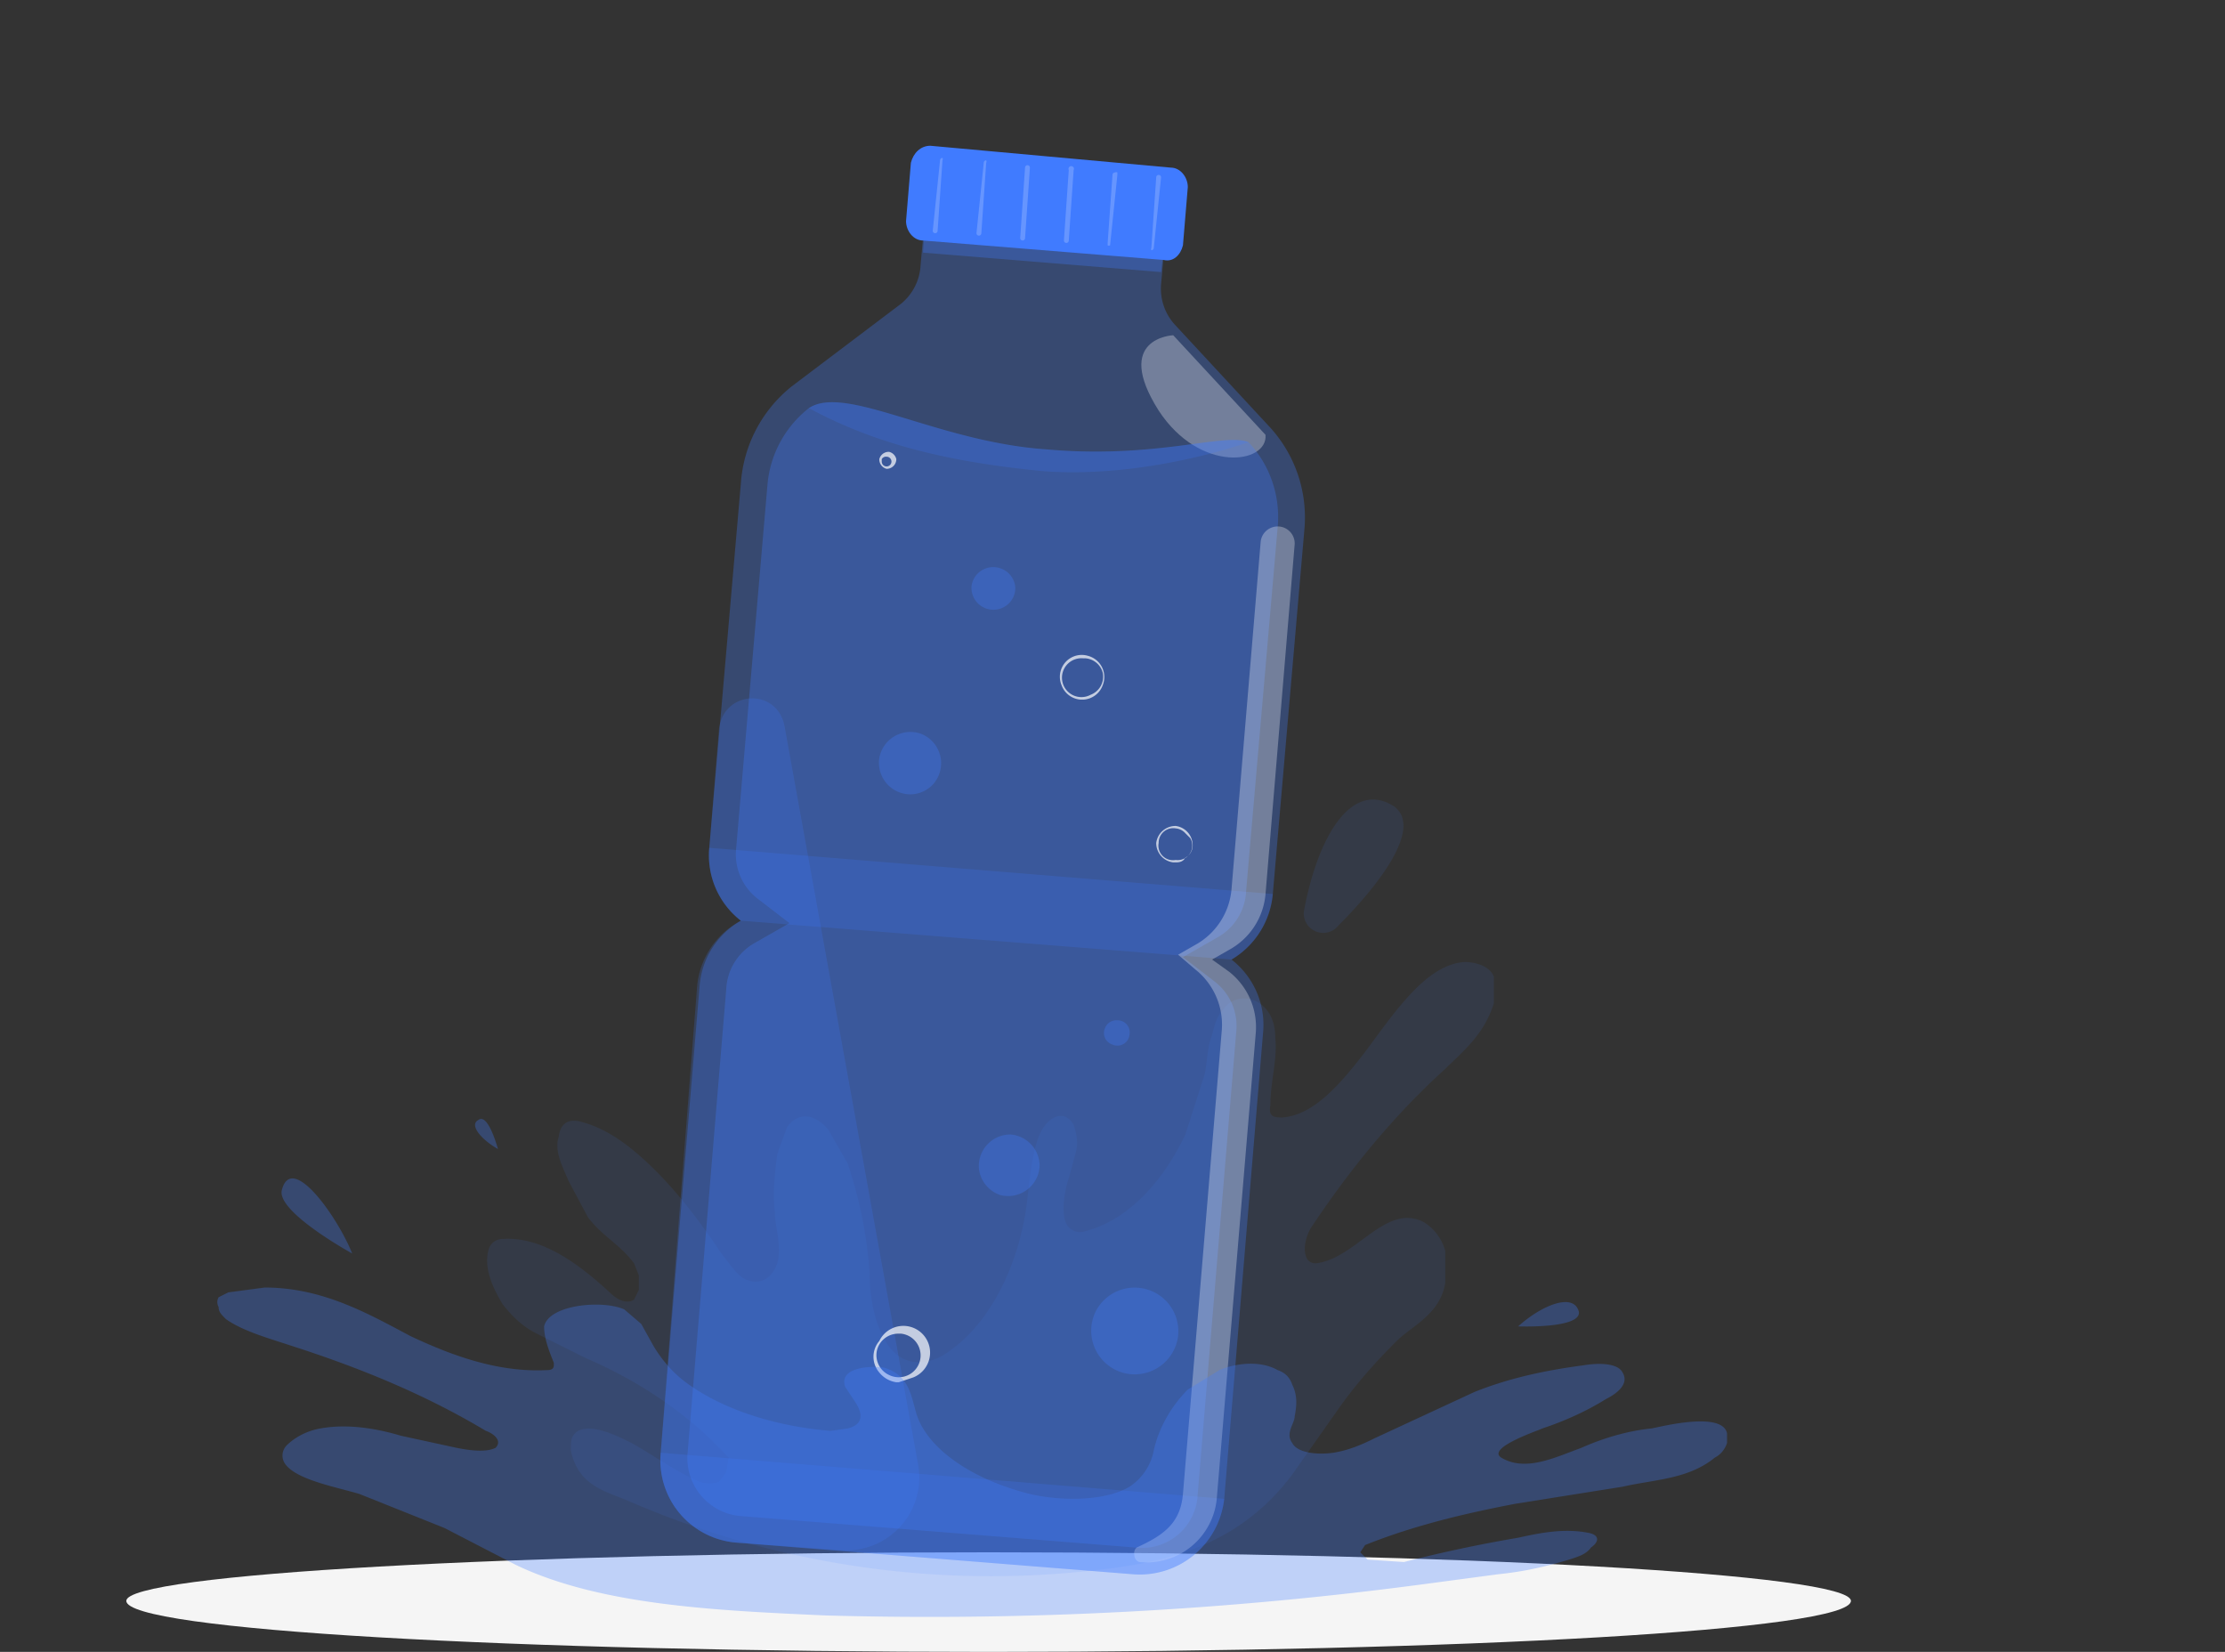 <svg width="916" height="680" fill="none" xmlns="http://www.w3.org/2000/svg"><rect width="100%" height="100%" fill="#333333" stroke="none"/><g clip-path="url(#a)">
<path d="M407 680c196 0 355-9 355-21 0-11-159-20-355-20s-355 9-355 20c0 12 159 21 355 21Z" fill="#F5F5F5"/>
<path opacity=".1" d="M201 515a6 6 0 0 1 6-5c16-1 31 10 44 22 3 3 7 5 10 3l2-4v-6l-2-5c-6-8-13-11-19-19l-8-15c-2-5-6-12-4-18 1-8 7-7 10-6 11 3 21 11 30 20 10 10 19 22 27 34 4 5 7 10 11 11 5 2 10-1 12-7 2-7-1-15-1-21-1-8 0-16 1-24l4-11c5-7 12-5 17 1l8 14c5 15 8 30 9 45 0 10 2 20 6 27 6 12 18 12 27 5 16-11 29-35 32-63 1-9 2-19 5-26s10-11 14-4c1 3 2 7 1 11l-3 11c-2 6-4 18 1 21a6 6 0 0 0 5 1c17-4 32-19 42-40l8-25c1-5 1-11 3-16 1-4 2-8 5-11 6-8 21-4 21 12 1 9-2 18-2 28-1 5 2 5 5 5 13-1 24-14 34-27 12-16 25-36 41-37 3 0 10 1 12 6v11c-4 13-13 20-20 27-21 19-39 41-55 65-2 3-4 9-2 13a4 4 0 0 0 4 2c8-1 15-7 22-12s14-9 22-5a20 20 0 0 1 9 12v13c-2 13-14 18-20 24-9 9-17 18-24 28l-19 27c-24 32-57 37-87 40a375 375 0 0 1-186-29c-9-4-21-6-24-21 0-4 0-6 3-8 6-3 16 2 22 5 9 5 17 11 26 15a12 12 0 0 0 10 1l3-4 1-6-2-2c-16-17-36-30-57-39l-20-10c-6-3-10-7-14-12-3-5-8-14-6-22ZM551 381a8 8 0 0 1-14-7c6-31 20-53 37-42 12 9-7 33-23 49Z" fill="#407BFF"/>
<path opacity=".3" d="M507 395a35 35 0 0 0 17-27l13-150a55 55 0 0 0-15-43l-38-41a22 22 0 0 1-6-17l2-22-99-8-2 22a22 22 0 0 1-8 16l-45 34a56 56 0 0 0-21 40l-13 150a34 34 0 0 0 13 30 34 34 0 0 0-17 27l-16 192a34 34 0 0 0 31 37l163 13a35 35 0 0 0 38-31l16-192a34 34 0 0 0-13-30Z" fill="#407BFF"/><path opacity=".3" d="m381 87-1 17 98 8 2-17-99-8Z" fill="#407BFF"/><path opacity=".3" d="m521 179-38-41s-25 1-6 31c17 26 45 22 44 10Z" fill="#fff"/><path opacity=".2" d="M272 598a34 34 0 0 0 31 37l163 13a35 35 0 0 0 38-31l-232-19Z" fill="#407BFF"/><path opacity=".3" d="M514 182a45 45 0 0 1 12 35l-13 150a23 23 0 0 1-12 19l-14 8 13 10a23 23 0 0 1 9 20l-16 192a23 23 0 0 1-26 21l-163-13a24 24 0 0 1-21-25l16-192a23 23 0 0 1 12-19l14-8-13-10a23 23 0 0 1-9-20l13-151a45 45 0 0 1 17-31c15-10 53 14 98 17 45 4 73-7 83-3Z" fill="#407BFF"/><path opacity=".2" d="M431 185c-45-3-83-27-98-17 26 14 55 22 97 26 43 3 84-12 84-12-10-4-38 7-83 3ZM292 349a34 34 0 0 0 13 30l202 16a35 35 0 0 0 17-27l-232-19Z" fill="#407BFF"/>
<path d="m482 69-99-9c-4 0-7 3-8 7l-2 24c0 4 3 8 7 8l99 8c4 1 7-2 8-6l2-24c0-4-3-8-7-8Z" fill="#407BFF"/>
<path opacity=".2" d="M385 96a1 1 0 0 1-1-1l3-29a1 1 0 0 1 1-1 1 1 0 0 1 0 1l-2 29a1 1 0 0 1-1 1ZM403 97a1 1 0 0 1-1-1l3-29a1 1 0 0 1 1-1 1 1 0 0 1 0 1l-2 29a1 1 0 0 1-1 1ZM421 99a1 1 0 0 1-1-1l2-29a1 1 0 0 1 1-1 1 1 0 0 1 1 1l-2 29a1 1 0 0 1-1 1ZM439 100a1 1 0 0 1-1-1l2-29a1 1 0 0 1 2-1 1 1 0 0 1 0 1l-2 29a1 1 0 0 1-1 1ZM456 101v-1l2-28a1 1 0 0 1 1-1 1 1 0 0 1 1 0v1l-3 29a1 1 0 0 1-1 0ZM474 103a1 1 0 0 1 0-1l2-29a1 1 0 0 1 1-1 1 1 0 0 1 1 1l-3 29a1 1 0 0 1-1 1Z" fill="#fff"/><path opacity=".2" d="M323 299c-3-16-25-15-27 1l-4 49a34 34 0 0 0 13 30 34 34 0 0 0-18 27l-15 192a34 34 0 0 0 31 37l42 3a30 30 0 0 0 33-35l-55-304Z" fill="#407BFF"/><path opacity=".3" d="M485 550a18 18 0 0 1-23 15 18 18 0 0 1-11-25 18 18 0 0 1 34 10ZM428 480a13 13 0 0 1-16 12 13 13 0 0 1-9-11 13 13 0 0 1 13-14 13 13 0 0 1 12 13ZM375 327a13 13 0 0 1-13-15 13 13 0 0 1 17-10 13 13 0 0 1 5 21 13 13 0 0 1-9 4ZM409 251a9 9 0 0 1-9-10 9 9 0 0 1 12-7 9 9 0 0 1 6 8 9 9 0 0 1-9 9ZM465 426a5 5 0 0 1-7 4 5 5 0 0 1-3-7 5 5 0 0 1 5-3 5 5 0 0 1 5 6Z" fill="#407BFF"/><path opacity=".7" d="M370 569h-1a11 11 0 0 1-7-4 10 10 0 0 1 0-13 11 11 0 1 1 14 15l-6 2Zm0-20a9 9 0 0 0-9 7 9 9 0 0 0 5 10 9 9 0 0 0 13-8 9 9 0 0 0-8-9h-1ZM484 355h-1a8 8 0 0 1-7-8 8 8 0 0 1 8-7 8 8 0 0 1 7 8c0 2-1 4-3 5-1 2-3 2-4 2Zm-7-8a6 6 0 0 0 7 7 6 6 0 0 0 6-9l-2-2a6 6 0 0 0-4-2 6 6 0 0 0-7 6ZM365 193a4 4 0 0 1-3-4 4 4 0 0 1 4-3 4 4 0 0 1 3 3 4 4 0 0 1-4 4Zm-2-3a2 2 0 0 0 2 2 2 2 0 0 0 2-2 2 2 0 0 0-2-2 2 2 0 0 0-2 1v1ZM446 288h-1a9 9 0 0 1-8-6 9 9 0 0 1 11-12 9 9 0 0 1 6 12 9 9 0 0 1-8 6Zm0-17a8 8 0 1 0 3 15 8 8 0 0 0 5-9 8 8 0 0 0-7-6h-1Z" fill="#fff"/><path opacity=".3" d="m521 368 12-144a7 7 0 0 0-9-7 7 7 0 0 0-5 6l-12 143a29 29 0 0 1-15 23l-7 4 7 6a29 29 0 0 1 11 25l-16 191c-1 12-8 17-19 22a3 3 0 0 0-1 3 3 3 0 0 0 2 3 29 29 0 0 0 32-27l16-191a29 29 0 0 0-11-25l-7-5 7-4a29 29 0 0 0 15-23Z" fill="#fff"/><path opacity=".3" d="M711 590c-2-9-26-3-31-2-10 1-20 4-29 8-11 4-23 10-33 4-6-4 15-11 17-12 9-3 18-7 26-12 4-2 10-6 7-11-2-4-10-4-16-3-15 2-30 5-45 11l-41 19c-6 3-11 5-17 6-7 1-15 0-17-4-3-4 1-8 1-11 1-5 1-9-1-13-1-3-3-5-6-6-7-4-17-3-24 0l-13 8c-7 7-12 16-14 25a23 23 0 0 1-10 15c-10 6-28 6-41 3-24-6-43-19-47-34-2-7-3-15-13-18-6-1-19 0-16 8l4 6c2 3 5 9-3 11l-7 1c-25-2-47-10-61-21-5-4-9-9-12-14l-5-9-7-6c-9-4-31-2-33 7 0 5 2 10 4 15v1c0 2-2 2-3 2-20 1-39-6-56-14-17-9-36-20-60-20l-15 2-4 2a4 4 0 0 0 0 4c0 2 1 3 3 5 7 5 18 8 27 11 28 9 55 20 80 35 3 1 7 4 4 7-4 2-11 1-16 0l-23-5c-10-3-22-5-33-3-6 1-11 4-14 7a6 6 0 0 0-1 7c4 7 21 10 31 13l35 14 29 15c35 17 84 19 128 21a1542 1542 0 0 0 247-13l30-4c10-1 19-3 29-6 3-1 7-2 9-5 3-2 4-5-1-6-10-2-20 0-29 2a573 573 0 0 0-47 10l-15-1-3-3 2-3c20-8 41-13 62-17l44-7c13-3 27-3 38-12 2-1 4-3 5-6v-4ZM145 516c-6-15-25-42-29-26-2 9 29 26 29 26ZM625 546c10-9 23-14 25-6 1 7-25 6-25 6ZM205 473c-7-4-12-10-8-12 4-3 8 12 8 12Z" fill="#407BFF"/></g>
<defs>
<clipPath id="a">
<path fill="#fff" transform="translate(-51)" d="M0 0h916v680H0z"/>
</clipPath></defs></svg>